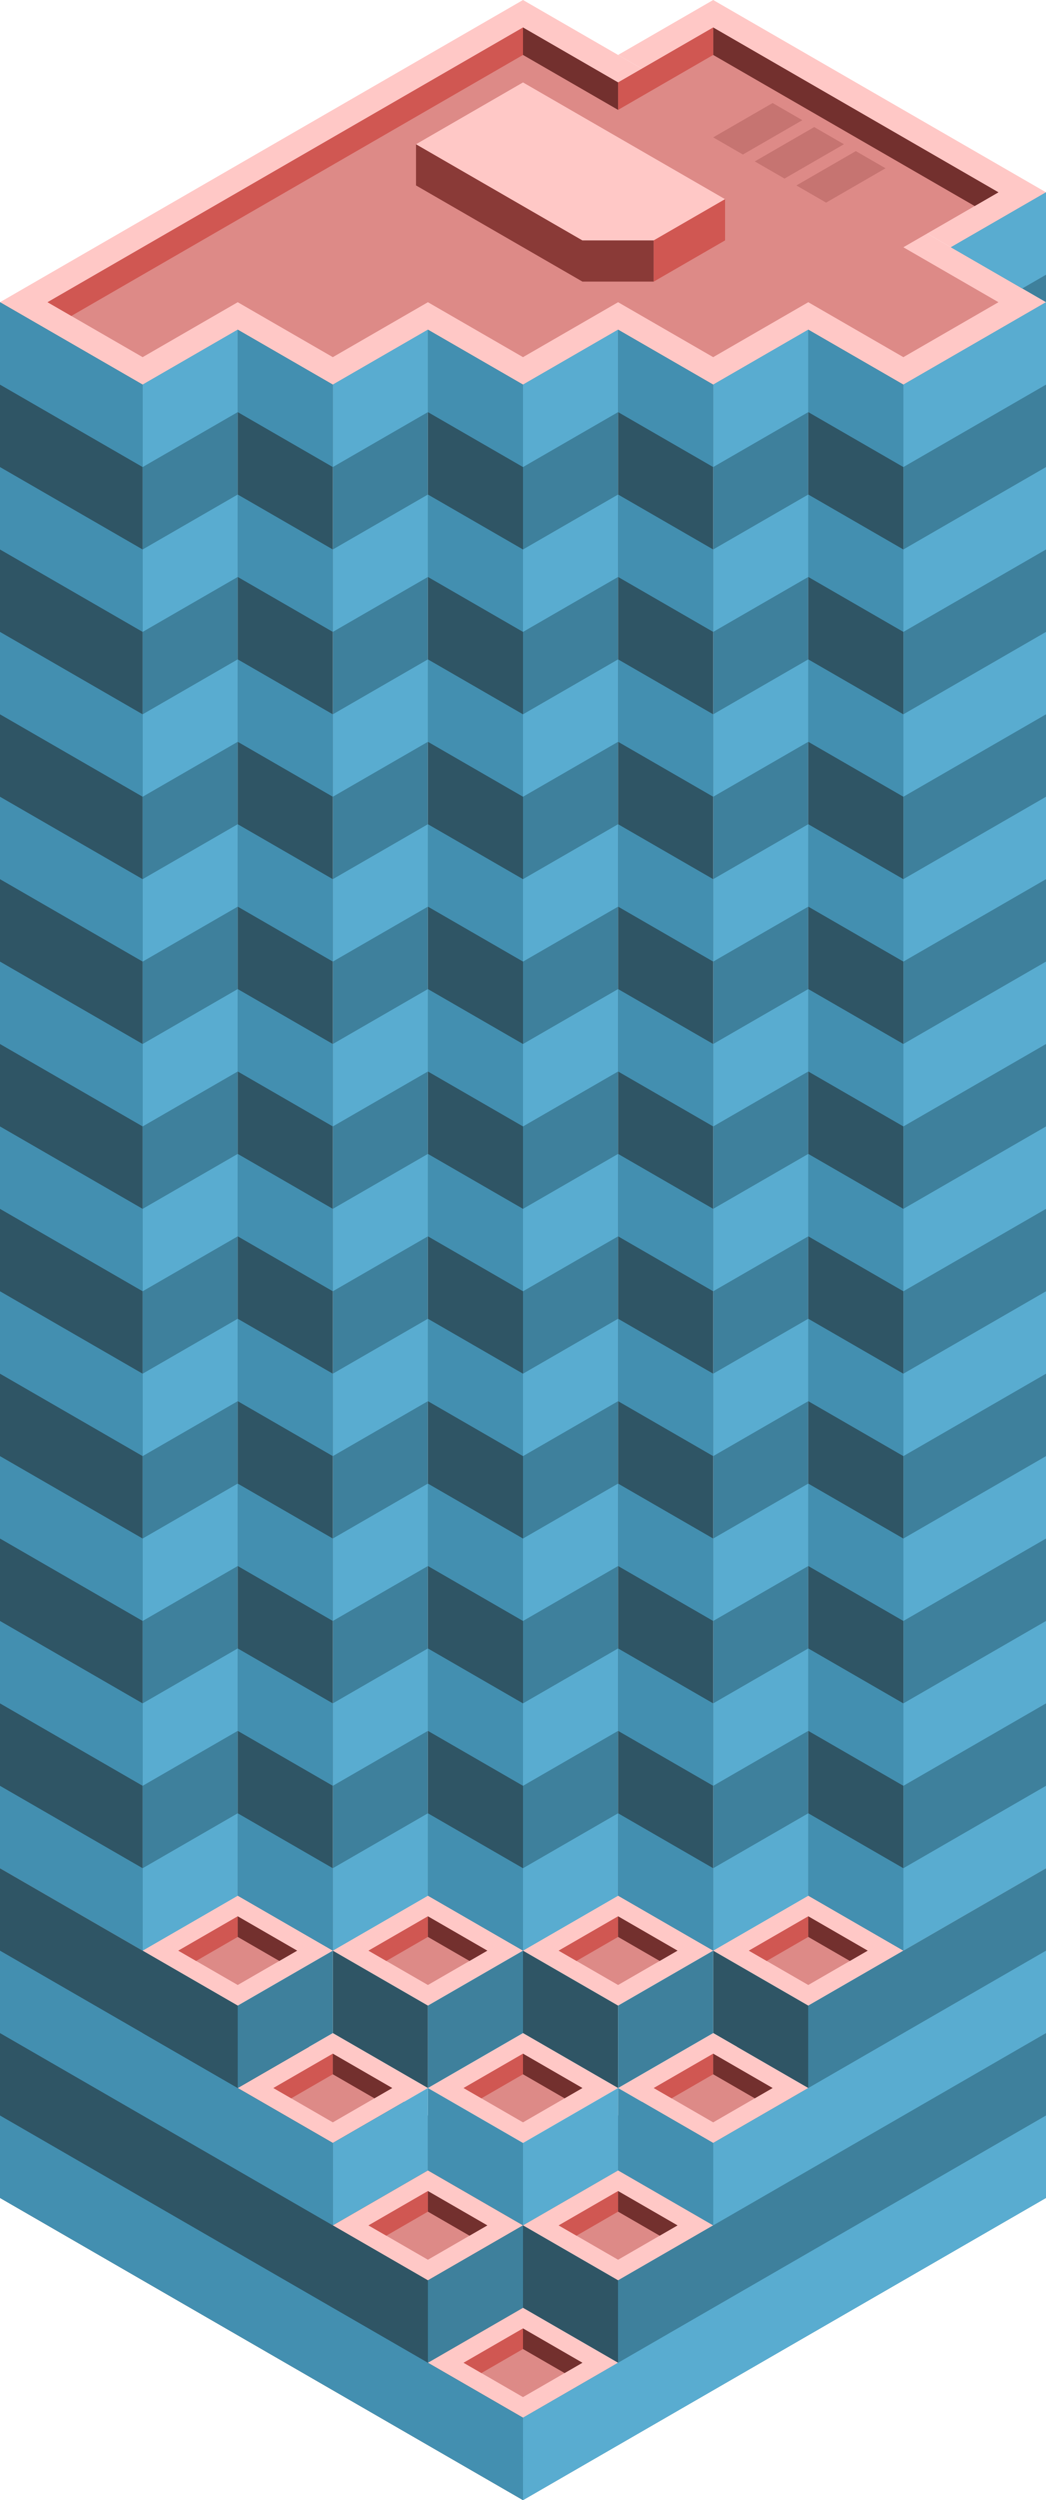 <svg id="Layer_1" data-name="Layer 1" xmlns="http://www.w3.org/2000/svg" viewBox="0 0 220 525.389">
  <defs>
    <style>
      .top-light {
        fill: #ffc8c6;
      }

      .curtain-R-prim-dark {
        fill: #3e809c;
      }

      .curtain-L-prim-dark {
        fill: #2f5565;
      }

      .top-prim {
        fill: #dd8a87;
      }

      .exterior-L-light {
        fill: #8a3a37;
      }

      .exterior-L-prim {
        fill: #73302e;
      }

      .top-dark {
        fill: #c67471;
      }

      .exterior-R-prim {
        fill: #d05752;
      }

      .curtain-L-prim-light {
        fill: #438fb0;
      }

      .curtain-R-prim-light {
        fill: #59acd0;
      }
    </style>
  </defs>
  <title>Artboard 5</title>
  <g id="root">
    <path id="Path" class="top-light" d="M50,69.282,70,80.829,90,69.282l20,11.547,20-11.547,20,11.547,20-11.547,20,11.547,30-17.32L110,0,0,63.508l30,17.32Z"/>
    <path id="Path-2" data-name="Path" class="curtain-R-prim-dark" d="M190,80.829v329.09l30-17.32V63.508Z"/>
    <path id="Path-3" data-name="Path" class="curtain-L-prim-dark" d="M30,80.829v329.09L0,392.598V63.508Z"/>
    <path id="Path-4" data-name="Path" class="curtain-R-prim-dark" d="M110,525.389v-69.282l110-63.508V461.88Z"/>
    <path id="Path-5" data-name="Path" class="curtain-L-prim-dark" d="M110,525.389v-69.282L0,392.598V461.88Z"/>
    <path id="Path-6" data-name="Path" class="top-light" d="M130,11.547,150,0l70,40.414-20,11.547Z"/>
    <path id="Path-7" data-name="Path" class="curtain-R-prim-dark" d="M220,40.414v23.094l-20-11.547Z"/>
    <path id="Path-8" data-name="Path" class="top-prim" d="M10,63.508l20,11.547,20-11.547,20,11.547,20-11.547,20,11.547,20-11.547,20,11.547,20-11.547,20,11.547,20-11.547-20-11.547,20-11.547L150,5.774l-20,11.547L110,5.774Z"/>
    <path id="Path-9" data-name="Path" class="exterior-L-light" d="M122.5,59.178h15v-8.66h-15l-35-20.207v8.66Z"/>
    <path id="Path-10" data-name="Path" class="exterior-L-prim" d="M205,43.301,150,11.547V5.774l60,34.641Z"/>
    <path id="Path-11" data-name="Path" class="top-dark" d="M150,28.867l12.5-7.217,6.25,3.608-12.5,7.217Z"/>
    <path id="Path-12" data-name="Path" class="top-dark" d="M158.75,33.919l12.5-7.217,6.25,3.608L165,37.528Z"/>
    <path id="Path-13" data-name="Path" class="top-dark" d="M167.5,38.971,180,31.754l6.25,3.608L173.75,42.58Z"/>
    <path id="Path-14" data-name="Path" class="top-light" d="M87.5,30.311l22.5-12.99,42.5,24.537-15,8.66h-15Z"/>
    <path id="Path-15" data-name="Path" class="exterior-R-prim" d="M152.5,50.518v-8.66l-15,8.66v8.66Z"/>
    <path id="Path-16" data-name="Path" class="curtain-R-prim-dark" d="M30,80.829,50,69.282v329.09l-20,11.547Z"/>
    <path id="Path-17" data-name="Path" class="curtain-R-prim-dark" d="M110,80.829l20-11.547v329.09l-20,11.547Z"/>
    <path id="Path-18" data-name="Path" class="curtain-R-prim-dark" d="M70,80.829,90,69.282v329.09l-20,11.547Z"/>
    <path id="Path-19" data-name="Path" class="curtain-R-prim-dark" d="M150,80.829l20-11.547v329.09l-20,11.547Z"/>
    <path id="Path-20" data-name="Path" class="curtain-L-prim-dark" d="M50,69.282,70,80.829v329.09l-20-11.547Z"/>
    <path id="Path-21" data-name="Path" class="curtain-L-prim-dark" d="M90,69.282l20,11.547v329.09l-20-11.547Z"/>
    <path id="Path-22" data-name="Path" class="curtain-L-prim-dark" d="M130,69.282l20,11.547v329.09l-20-11.547Z"/>
    <path id="Path-23" data-name="Path" class="curtain-L-prim-dark" d="M170,69.282l20,11.547v329.09l-20-11.547Z"/>
    <path id="Path-24" data-name="Path" class="top-light" d="M150,409.919l20-11.547,20,11.547-20,11.547Z"/>
    <path id="Path-25" data-name="Path" class="curtain-L-prim-dark" d="M150,427.239l20,11.547v-17.32l-20-11.547Z"/>
    <path id="Path-26" data-name="Path" class="curtain-R-prim-dark" d="M190,427.239l-20,11.547v-17.32l20-11.547Z"/>
    <path id="Path-27" data-name="Path" class="top-prim" d="M157.5,409.919l12.5-7.217,12.5,7.217L170,417.136Z"/>
    <path id="Path-28" data-name="Path" class="exterior-R-prim" d="M161.25,412.084,170,407.032v-4.33l-12.5,7.217Z"/>
    <path id="Path-29" data-name="Path" class="exterior-L-prim" d="M178.75,412.084l3.75-2.165L170,402.702v4.33Z"/>
    <path id="Path-30" data-name="Path" class="top-light" d="M130,438.786l20-11.547,20,11.547-20,11.547Z"/>
    <path id="Path-31" data-name="Path" class="curtain-L-prim-light" d="M130,456.107l20,11.547V450.333l-20-11.547Z"/>
    <path id="Path-32" data-name="Path" class="top-prim" d="M137.5,438.786l12.5-7.217,12.5,7.217L150,446.003Z"/>
    <path id="Path-33" data-name="Path" class="exterior-R-prim" d="M141.25,440.951,150,435.9v-4.33l-12.5,7.217Z"/>
    <path id="Path-34" data-name="Path" class="exterior-L-prim" d="M158.75,440.951l3.75-2.165L150,431.569v4.33Z"/>
    <path id="Path-35" data-name="Path" class="top-light" d="M90,438.786l20-11.547,20,11.547-20,11.547Z"/>
    <path id="Path-36" data-name="Path" class="curtain-L-prim-light" d="M90,456.107l20,11.547V450.333l-20-11.547Z"/>
    <path id="Path-37" data-name="Path" class="curtain-R-prim-light" d="M130,456.107l-20,11.547V450.333l20-11.547Z"/>
    <path id="Path-38" data-name="Path" class="top-prim" d="M97.5,438.786l12.5-7.217,12.5,7.217L110,446.003Z"/>
    <path id="Path-39" data-name="Path" class="exterior-R-prim" d="M101.25,440.951,110,435.9v-4.33l-12.5,7.217Z"/>
    <path id="Path-40" data-name="Path" class="exterior-L-prim" d="M118.75,440.951l3.75-2.165L110,431.569v4.33Z"/>
    <path id="Path-41" data-name="Path" class="top-light" d="M50,438.786l20-11.547,20,11.547-20,11.547Z"/>
    <path id="Path-42" data-name="Path" class="curtain-L-prim-light" d="M0,427.239l70,40.414V450.333L0,409.919Z"/>
    <path id="Path-43" data-name="Path" class="curtain-R-prim-light" d="M90,456.107l-20,11.547V450.333l20-11.547Z"/>
    <path id="Path-44" data-name="Path" class="top-prim" d="M57.5,438.786,70,431.569l12.5,7.217L70,446.003Z"/>
    <path id="Path-45" data-name="Path" class="exterior-R-prim" d="M61.25,440.951,70,435.9v-4.33l-12.5,7.217Z"/>
    <path id="Path-46" data-name="Path" class="exterior-L-prim" d="M78.75,440.951l3.75-2.165L70,431.569v4.33Z"/>
    <path id="Path-47" data-name="Path" class="top-light" d="M70,467.654l20-11.547,20,11.547-20,11.547Z"/>
    <path id="Path-48" data-name="Path" class="curtain-L-prim-dark" d="M70,484.974l20,11.547V479.201l-20-11.547Z"/>
    <path id="Path-49" data-name="Path" class="curtain-R-prim-dark" d="M110,484.974l-20,11.547V479.201l20-11.547Z"/>
    <path id="Path-50" data-name="Path" class="top-prim" d="M77.5,467.654,90,460.437l12.5,7.217L90,474.871Z"/>
    <path id="Path-51" data-name="Path" class="exterior-R-prim" d="M81.25,469.819,90,464.767v-4.33l-12.5,7.217Z"/>
    <path id="Path-52" data-name="Path" class="exterior-L-prim" d="M98.75,469.819l3.75-2.165L90,460.437v4.33Z"/>
    <path id="Path-53" data-name="Path" class="top-light" d="M110,467.654l20-11.547,20,11.547-20,11.547Z"/>
    <path id="Path-54" data-name="Path" class="curtain-L-prim-dark" d="M110,484.974l20,11.547V479.201l-20-11.547Z"/>
    <path id="Path-55" data-name="Path" class="curtain-R-prim-dark" d="M150,484.974l-20,11.547V479.201l20-11.547Z"/>
    <path id="Path-56" data-name="Path" class="top-prim" d="M117.5,467.654l12.5-7.217,12.5,7.217L130,474.871Z"/>
    <path id="Path-57" data-name="Path" class="exterior-R-prim" d="M121.25,469.819,130,464.767v-4.33l-12.5,7.217Z"/>
    <path id="Path-58" data-name="Path" class="exterior-L-prim" d="M138.75,469.819l3.75-2.165L130,460.437v4.33Z"/>
    <path id="Path-59" data-name="Path" class="top-light" d="M90,496.521l20-11.547,20,11.547-20,11.547Z"/>
    <path id="Path-60" data-name="Path" class="curtain-L-prim-light" d="M0,461.88l110,63.508v-17.32L0,444.56Z"/>
    <path id="Path-61" data-name="Path" class="curtain-R-prim-light" d="M220,461.88,110,525.389v-17.32L220,444.56Z"/>
    <path id="Path-62" data-name="Path" class="top-prim" d="M97.5,496.521l12.5-7.217,12.5,7.217L110,503.738Z"/>
    <path id="Path-63" data-name="Path" class="exterior-R-prim" d="M101.25,498.686l8.75-5.052v-4.33l-12.5,7.217Z"/>
    <path id="Path-64" data-name="Path" class="exterior-L-prim" d="M118.75,498.686l3.75-2.165L110,489.304v4.33Z"/>
    <path id="Path-65" data-name="Path" class="top-light" d="M110,409.919l20-11.547,20,11.547-20,11.547Z"/>
    <path id="Path-66" data-name="Path" class="curtain-L-prim-dark" d="M110,427.239l20,11.547v-17.32l-20-11.547Z"/>
    <path id="Path-67" data-name="Path" class="curtain-R-prim-dark" d="M150,427.239l-20,11.547v-17.32l20-11.547Z"/>
    <path id="Path-68" data-name="Path" class="top-prim" d="M117.5,409.919l12.5-7.217,12.5,7.217L130,417.136Z"/>
    <path id="Path-69" data-name="Path" class="exterior-R-prim" d="M121.25,412.084,130,407.032v-4.33l-12.5,7.217Z"/>
    <path id="Path-70" data-name="Path" class="exterior-L-prim" d="M138.75,412.084l3.75-2.165L130,402.702v4.33Z"/>
    <path id="Path-71" data-name="Path" class="top-light" d="M70,409.919l20-11.547,20,11.547-20,11.547Z"/>
    <path id="Path-72" data-name="Path" class="curtain-L-prim-dark" d="M70,427.239l20,11.547v-17.32l-20-11.547Z"/>
    <path id="Path-73" data-name="Path" class="curtain-R-prim-dark" d="M110,427.239l-20,11.547v-17.32l20-11.547Z"/>
    <path id="Path-74" data-name="Path" class="top-prim" d="M77.5,409.919,90,402.702l12.5,7.217L90,417.136Z"/>
    <path id="Path-75" data-name="Path" class="exterior-R-prim" d="M81.25,412.084,90,407.032v-4.33l-12.5,7.217Z"/>
    <path id="Path-76" data-name="Path" class="exterior-L-prim" d="M98.75,412.084l3.75-2.165L90,402.702v4.33Z"/>
    <path id="Path-77" data-name="Path" class="top-light" d="M30,409.919l20-11.547,20,11.547-20,11.547Z"/>
    <path id="Path-78" data-name="Path" class="curtain-L-prim-dark" d="M30,427.239l20,11.547v-17.32l-20-11.547Z"/>
    <path id="Path-79" data-name="Path" class="curtain-R-prim-dark" d="M70,427.239l-20,11.547v-17.32l20-11.547Z"/>
    <path id="Path-80" data-name="Path" class="top-prim" d="M37.5,409.919,50,402.702l12.5,7.217L50,417.136Z"/>
    <path id="Path-81" data-name="Path" class="exterior-R-prim" d="M41.25,412.084,50,407.032v-4.33l-12.5,7.217Z"/>
    <path id="Path-82" data-name="Path" class="exterior-L-prim" d="M58.75,412.084l3.75-2.165L50,402.702v4.33Z"/>
    <path id="Path-83" data-name="Path" class="curtain-R-prim-light" d="M190,98.15,220,80.829v-17.32l-30,17.32Z"/>
    <path id="Path-84" data-name="Path" class="curtain-R-prim-light" d="M190,167.431l30-17.32v-17.32l-30,17.32Z"/>
    <path id="Path-85" data-name="Path" class="curtain-R-prim-light" d="M190,236.714l30-17.32V202.073l-30,17.32Z"/>
    <path id="Path-86" data-name="Path" class="curtain-R-prim-light" d="M190,305.996l30-17.32v-17.32l-30,17.32Z"/>
    <path id="Path-87" data-name="Path" class="curtain-R-prim-light" d="M190,375.278l30-17.32V340.637l-30,17.32Z"/>
    <path id="Path-88" data-name="Path" class="curtain-R-prim-light" d="M150,467.654l70-40.414v-17.32l-70,40.414Z"/>
    <path id="Path-89" data-name="Path" class="curtain-R-prim-light" d="M190,132.791,220,115.47V98.15l-30,17.32Z"/>
    <path id="Path-90" data-name="Path" class="curtain-R-prim-light" d="M190,202.073l30-17.32V167.432l-30,17.32Z"/>
    <path id="Path-91" data-name="Path" class="curtain-R-prim-light" d="M190,271.355l30-17.32v-17.32l-30,17.32Z"/>
    <path id="Path-92" data-name="Path" class="curtain-R-prim-light" d="M190,340.637l30-17.32v-17.32l-30,17.32Z"/>
    <path id="Path-93" data-name="Path" class="curtain-R-prim-light" d="M190,409.919l30-17.32V375.278l-30,17.321Z"/>
    <path id="Path-94" data-name="Path" class="curtain-R-prim-light" d="M150,98.15l20-11.547V69.282L150,80.829Z"/>
    <path id="Path-95" data-name="Path" class="curtain-R-prim-light" d="M150,167.431l20-11.547V138.564l-20,11.547Z"/>
    <path id="Path-96" data-name="Path" class="curtain-R-prim-light" d="M150,236.714l20-11.547v-17.32l-20,11.547Z"/>
    <path id="Path-97" data-name="Path" class="curtain-R-prim-light" d="M150,305.996l20-11.547v-17.32l-20,11.547Z"/>
    <path id="Path-98" data-name="Path" class="curtain-R-prim-light" d="M150,375.278l20-11.547V346.41l-20,11.547Z"/>
    <path id="Path-99" data-name="Path" class="curtain-R-prim-light" d="M150,132.791l20-11.547v-17.32L150,115.47Z"/>
    <path id="Path-100" data-name="Path" class="curtain-R-prim-light" d="M150,202.073l20-11.547V173.205l-20,11.547Z"/>
    <path id="Path-101" data-name="Path" class="curtain-R-prim-light" d="M150,271.355l20-11.547v-17.32l-20,11.547Z"/>
    <path id="Path-102" data-name="Path" class="curtain-R-prim-light" d="M150,340.637l20-11.547V311.769l-20,11.547Z"/>
    <path id="Path-103" data-name="Path" class="curtain-R-prim-light" d="M150,409.919l20-11.547v-17.32l-20,11.547Z"/>
    <path id="Path-104" data-name="Path" class="curtain-R-prim-light" d="M70,98.15l20-11.547V69.282L70,80.829Z"/>
    <path id="Path-105" data-name="Path" class="curtain-R-prim-light" d="M70,167.431l20-11.547V138.564L70,150.111Z"/>
    <path id="Path-106" data-name="Path" class="curtain-R-prim-light" d="M70,236.714l20-11.547v-17.32l-20,11.547Z"/>
    <path id="Path-107" data-name="Path" class="curtain-R-prim-light" d="M70,305.996l20-11.547v-17.32l-20,11.547Z"/>
    <path id="Path-108" data-name="Path" class="curtain-R-prim-light" d="M70,375.278l20-11.547V346.41l-20,11.547Z"/>
    <path id="Path-109" data-name="Path" class="curtain-R-prim-light" d="M70,132.791l20-11.547v-17.32L70,115.47Z"/>
    <path id="Path-110" data-name="Path" class="curtain-R-prim-light" d="M70,202.073l20-11.547V173.205l-20,11.547Z"/>
    <path id="Path-111" data-name="Path" class="curtain-R-prim-light" d="M70,271.355l20-11.547v-17.32l-20,11.547Z"/>
    <path id="Path-112" data-name="Path" class="curtain-R-prim-light" d="M70,340.637,90,329.09V311.769l-20,11.547Z"/>
    <path id="Path-113" data-name="Path" class="curtain-R-prim-light" d="M70,409.919l20-11.547v-17.32l-20,11.547Z"/>
    <path id="Path-114" data-name="Path" class="curtain-R-prim-light" d="M110,98.15l20-11.547V69.282L110,80.829Z"/>
    <path id="Path-115" data-name="Path" class="curtain-R-prim-light" d="M110,167.432l20-11.547V138.564l-20,11.547Z"/>
    <path id="Path-116" data-name="Path" class="curtain-R-prim-light" d="M110,236.714l20-11.547v-17.32l-20,11.547Z"/>
    <path id="Path-117" data-name="Path" class="curtain-R-prim-light" d="M110,305.996l20-11.547v-17.32l-20,11.547Z"/>
    <path id="Path-118" data-name="Path" class="curtain-R-prim-light" d="M110,375.278l20-11.547V346.41l-20,11.547Z"/>
    <path id="Path-119" data-name="Path" class="curtain-R-prim-light" d="M110,132.791l20-11.547v-17.32L110,115.47Z"/>
    <path id="Path-120" data-name="Path" class="curtain-R-prim-light" d="M110,202.073l20-11.547V173.205l-20,11.547Z"/>
    <path id="Path-121" data-name="Path" class="curtain-R-prim-light" d="M110,271.355l20-11.547v-17.32l-20,11.547Z"/>
    <path id="Path-122" data-name="Path" class="curtain-R-prim-light" d="M110,340.637l20-11.547V311.769l-20,11.547Z"/>
    <path id="Path-123" data-name="Path" class="curtain-R-prim-light" d="M110,409.919l20-11.547v-17.32l-20,11.547Z"/>
    <path id="Path-124" data-name="Path" class="curtain-R-prim-light" d="M30,98.15l20-11.547V69.282L30,80.829Z"/>
    <path id="Path-125" data-name="Path" class="curtain-R-prim-light" d="M30,167.432l20-11.547V138.564L30,150.111Z"/>
    <path id="Path-126" data-name="Path" class="curtain-R-prim-light" d="M30,236.714l20-11.547v-17.32l-20,11.547Z"/>
    <path id="Path-127" data-name="Path" class="curtain-R-prim-light" d="M30,305.996l20-11.547v-17.32l-20,11.547Z"/>
    <path id="Path-128" data-name="Path" class="curtain-R-prim-light" d="M30,375.278l20-11.547V346.41L30,357.957Z"/>
    <path id="Path-129" data-name="Path" class="curtain-R-prim-light" d="M30,132.791l20-11.547v-17.32L30,115.47Z"/>
    <path id="Path-130" data-name="Path" class="curtain-R-prim-light" d="M30,202.073l20-11.547V173.205l-20,11.547Z"/>
    <path id="Path-131" data-name="Path" class="curtain-R-prim-light" d="M30,271.355l20-11.547v-17.32l-20,11.547Z"/>
    <path id="Path-132" data-name="Path" class="curtain-R-prim-light" d="M30,340.637,50,329.09V311.769l-20,11.547Z"/>
    <path id="Path-133" data-name="Path" class="curtain-R-prim-light" d="M30,409.919l20-11.547v-17.32l-20,11.547Z"/>
    <path id="Path-134" data-name="Path" class="curtain-R-prim-light" d="M215,60.622l5-2.887V40.414l-20,11.547Z"/>
    <path id="Path-135" data-name="Path" class="curtain-L-prim-light" d="M170,86.603,190,98.15V80.829L170,69.282Z"/>
    <path id="Path-136" data-name="Path" class="curtain-L-prim-light" d="M170,155.885l20,11.547v-17.32l-20-11.547Z"/>
    <path id="Path-137" data-name="Path" class="curtain-L-prim-light" d="M170,225.167l20,11.547V219.393l-20-11.547Z"/>
    <path id="Path-138" data-name="Path" class="curtain-L-prim-light" d="M170,294.449l20,11.547V288.675l-20-11.547Z"/>
    <path id="Path-139" data-name="Path" class="curtain-L-prim-light" d="M170,363.731l20,11.547v-17.32L170,346.41Z"/>
    <path id="Path-140" data-name="Path" class="curtain-L-prim-light" d="M170,121.243l20,11.547V115.47l-20-11.547Z"/>
    <path id="Path-141" data-name="Path" class="curtain-L-prim-light" d="M170,190.526l20,11.547v-17.32l-20-11.547Z"/>
    <path id="Path-142" data-name="Path" class="curtain-L-prim-light" d="M170,259.808l20,11.547V254.034l-20-11.547Z"/>
    <path id="Path-143" data-name="Path" class="curtain-L-prim-light" d="M170,329.09l20,11.547v-17.32l-20-11.547Z"/>
    <path id="Path-144" data-name="Path" class="curtain-L-prim-light" d="M170,398.372l20,11.547v-17.32l-20-11.547Z"/>
    <path id="Path-145" data-name="Path" class="curtain-L-prim-light" d="M90,86.603,110,98.15V80.829L90,69.282Z"/>
    <path id="Path-146" data-name="Path" class="curtain-L-prim-light" d="M90,155.885l20,11.547v-17.32l-20-11.547Z"/>
    <path id="Path-147" data-name="Path" class="curtain-L-prim-light" d="M90,225.167l20,11.547V219.393l-20-11.547Z"/>
    <path id="Path-148" data-name="Path" class="curtain-L-prim-light" d="M90,294.449l20,11.547V288.675l-20-11.547Z"/>
    <path id="Path-149" data-name="Path" class="curtain-L-prim-light" d="M90,363.731l20,11.547v-17.32L90,346.41Z"/>
    <path id="Path-150" data-name="Path" class="curtain-L-prim-light" d="M90,121.243l20,11.547V115.47L90,103.923Z"/>
    <path id="Path-151" data-name="Path" class="curtain-L-prim-light" d="M90,190.526l20,11.547v-17.32l-20-11.547Z"/>
    <path id="Path-152" data-name="Path" class="curtain-L-prim-light" d="M90,259.808l20,11.547V254.034l-20-11.547Z"/>
    <path id="Path-153" data-name="Path" class="curtain-L-prim-light" d="M90,329.09l20,11.547v-17.32l-20-11.547Z"/>
    <path id="Path-154" data-name="Path" class="curtain-L-prim-light" d="M90,398.372l20,11.547v-17.32l-20-11.547Z"/>
    <path id="Path-155" data-name="Path" class="curtain-L-prim-light" d="M130,86.603,150,98.15V80.829L130,69.282Z"/>
    <path id="Path-156" data-name="Path" class="curtain-L-prim-light" d="M130,155.885l20,11.547v-17.32l-20-11.547Z"/>
    <path id="Path-157" data-name="Path" class="curtain-L-prim-light" d="M130,225.167l20,11.547V219.393l-20-11.547Z"/>
    <path id="Path-158" data-name="Path" class="curtain-L-prim-light" d="M130,294.449l20,11.547V288.675l-20-11.547Z"/>
    <path id="Path-159" data-name="Path" class="curtain-L-prim-light" d="M130,363.731l20,11.547v-17.32L130,346.41Z"/>
    <path id="Path-160" data-name="Path" class="curtain-L-prim-light" d="M130,121.243l20,11.547V115.47l-20-11.547Z"/>
    <path id="Path-161" data-name="Path" class="curtain-L-prim-light" d="M130,190.526l20,11.547v-17.32l-20-11.547Z"/>
    <path id="Path-162" data-name="Path" class="curtain-L-prim-light" d="M130,259.808l20,11.547V254.034l-20-11.547Z"/>
    <path id="Path-163" data-name="Path" class="curtain-L-prim-light" d="M130,329.09l20,11.547v-17.32l-20-11.547Z"/>
    <path id="Path-164" data-name="Path" class="curtain-L-prim-light" d="M130,398.372l20,11.547v-17.32l-20-11.547Z"/>
    <path id="Path-165" data-name="Path" class="curtain-L-prim-light" d="M50,86.603,70,98.15V80.829L50,69.282Z"/>
    <path id="Path-166" data-name="Path" class="curtain-L-prim-light" d="M50,155.885l20,11.547v-17.32l-20-11.547Z"/>
    <path id="Path-167" data-name="Path" class="curtain-L-prim-light" d="M50,225.167l20,11.547V219.393l-20-11.547Z"/>
    <path id="Path-168" data-name="Path" class="curtain-L-prim-light" d="M50,294.449l20,11.547V288.675l-20-11.547Z"/>
    <path id="Path-169" data-name="Path" class="curtain-L-prim-light" d="M50,363.731l20,11.547v-17.32L50,346.41Z"/>
    <path id="Path-170" data-name="Path" class="curtain-L-prim-light" d="M50,121.243l20,11.547V115.47L50,103.923Z"/>
    <path id="Path-171" data-name="Path" class="curtain-L-prim-light" d="M50,190.526l20,11.547v-17.32l-20-11.547Z"/>
    <path id="Path-172" data-name="Path" class="curtain-L-prim-light" d="M50,259.808l20,11.547V254.034l-20-11.547Z"/>
    <path id="Path-173" data-name="Path" class="curtain-L-prim-light" d="M50,329.09l20,11.547v-17.32l-20-11.547Z"/>
    <path id="Path-174" data-name="Path" class="curtain-L-prim-light" d="M50,398.372l20,11.547v-17.32l-20-11.547Z"/>
    <path id="Path-175" data-name="Path" class="curtain-L-prim-light" d="M0,80.829,30,98.15V80.829L0,63.508Z"/>
    <path id="Path-176" data-name="Path" class="curtain-L-prim-light" d="M0,150.111l30,17.32V150.111l-30-17.32Z"/>
    <path id="Path-177" data-name="Path" class="curtain-L-prim-light" d="M0,219.393l30,17.32V219.393L0,202.073Z"/>
    <path id="Path-178" data-name="Path" class="curtain-L-prim-light" d="M0,288.675l30,17.32V288.675l-30-17.32Z"/>
    <path id="Path-179" data-name="Path" class="curtain-L-prim-light" d="M0,357.957l30,17.32v-17.32L0,340.637Z"/>
    <path id="Path-180" data-name="Path" class="curtain-L-prim-light" d="M0,115.47l30,17.32V115.47L0,98.15Z"/>
    <path id="Path-181" data-name="Path" class="curtain-L-prim-light" d="M0,184.752l30,17.32v-17.32L0,167.432Z"/>
    <path id="Path-182" data-name="Path" class="curtain-L-prim-light" d="M0,254.034l30,17.32V254.034l-30-17.32Z"/>
    <path id="Path-183" data-name="Path" class="curtain-L-prim-light" d="M0,323.316l30,17.32v-17.32l-30-17.32Z"/>
    <path id="Path-184" data-name="Path" class="curtain-L-prim-light" d="M0,392.598l30,17.32v-17.32L0,375.278Z"/>
    <path id="Path-185" data-name="Path" class="exterior-R-prim" d="M130,17.32V23.094l20-11.547V5.774Z"/>
    <path id="Path-186" data-name="Path" class="exterior-L-prim" d="M110,5.774V11.547l20,11.547V17.32Z"/>
    <path id="Path-187" data-name="Path" class="exterior-R-prim" d="M10,63.508,110,5.774V11.547L15,66.395Z"/>
  </g>
</svg>
